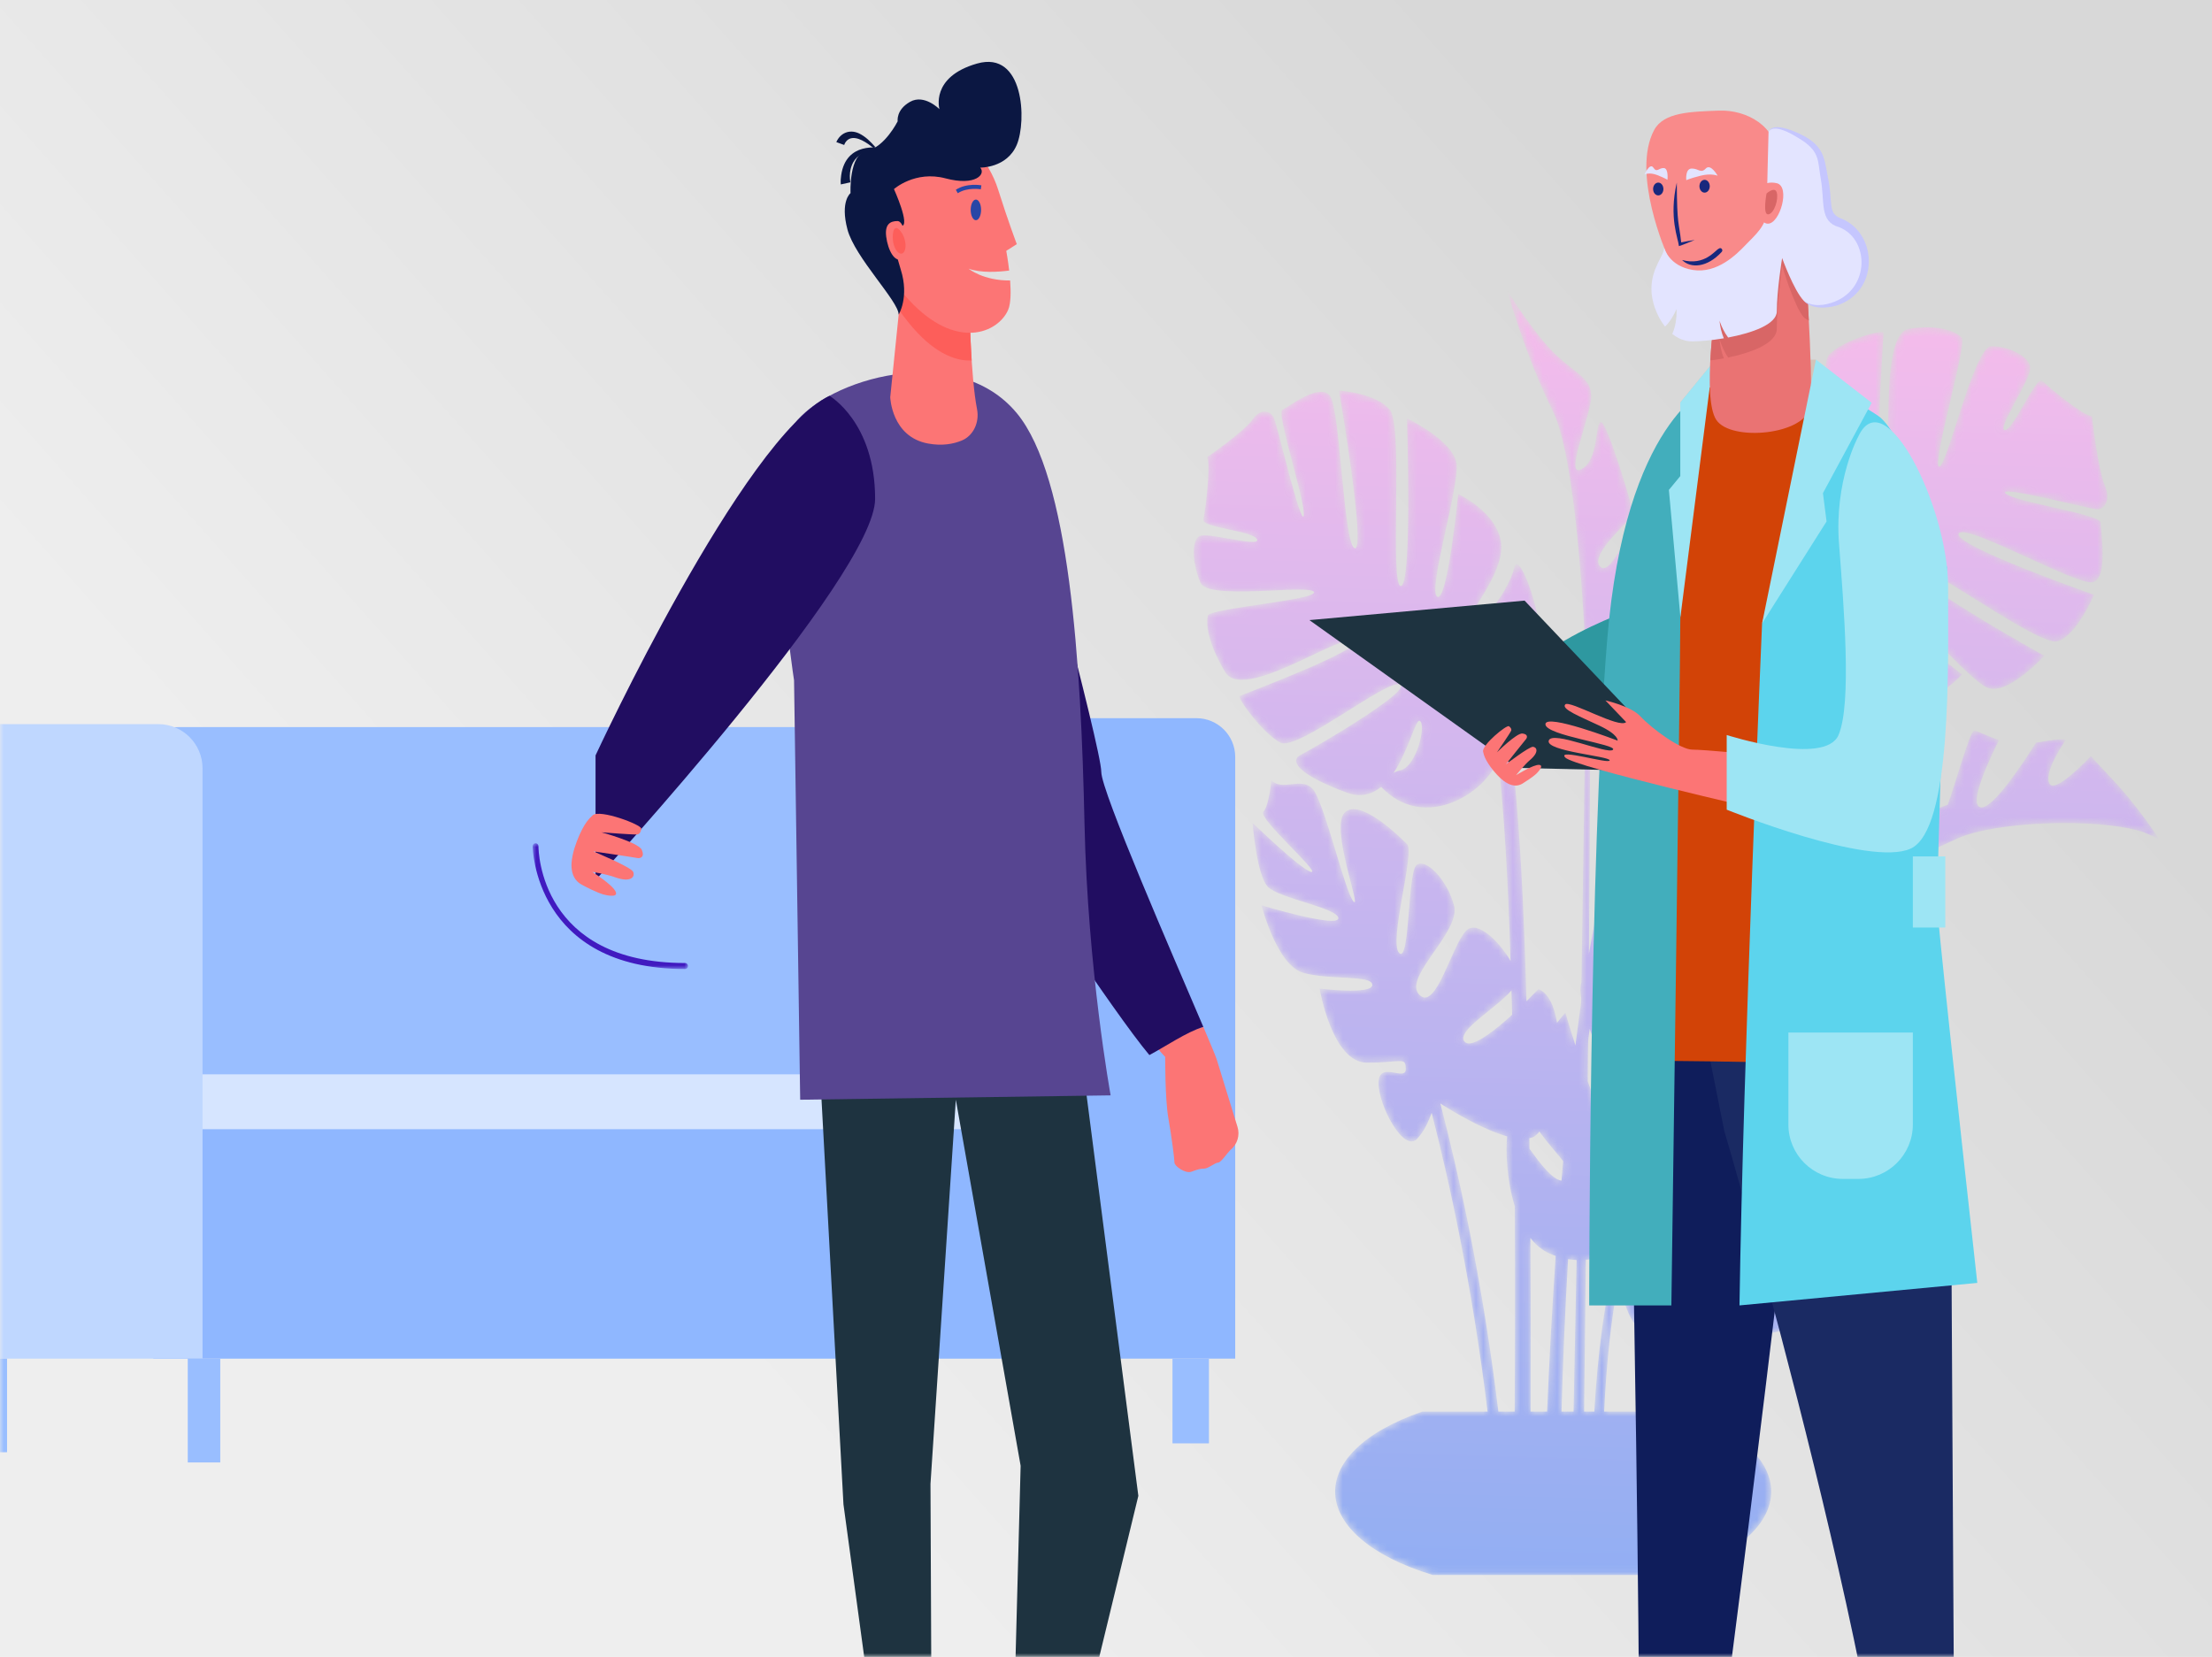 <?xml version="1.0" encoding="UTF-8"?>
<svg width="299px" height="224px" viewBox="0 0 299 224" version="1.1" xmlns="http://www.w3.org/2000/svg" xmlns:xlink="http://www.w3.org/1999/xlink">
    <!-- Generator: Sketch 61.1 (89650) - https://sketch.com -->
    <title>mi-huisbezoek</title>
    <desc>Created with Sketch.</desc>
    <defs>
        <linearGradient x1="23.917%" y1="68.65%" x2="84%" y2="28.94%" id="linearGradient-1">
            <stop stop-color="#EEEEEE" offset="0%"></stop>
            <stop stop-color="#D8D8D8" offset="100%"></stop>
        </linearGradient>
        <rect id="path-2" x="0" y="0" width="299" height="224"></rect>
        <path d="M48.891,16.556 C52.42,23.636 53.373,49.952 53.47,52.939 L53.47,52.939 C53.264,53.176 53.455,50.423 52.765,93.803 L52.765,93.803 C52.596,94.314 52.599,95.025 52.732,95.883 L52.732,95.883 C52.709,97.338 52.805,95.52 51.954,102.328 L51.954,102.328 C51.136,99.789 50.595,97.906 50.595,97.906 L50.595,97.906 C50.595,97.906 50.129,98.42 49.467,99.268 L49.467,99.268 C49.096,97.004 48.3,95.249 46.958,94.715 L46.958,94.715 C46.958,94.715 46.303,95.406 45.339,96.353 L45.339,96.353 C45.13,89.09 44.377,62.378 41.855,55.64 L41.855,55.64 C42.729,55.625 43.887,55.357 45.426,54.611 L45.426,54.611 C50.52,52.137 44.492,34.261 43.69,37.737 L43.69,37.737 C42.889,41.213 38.14,46.964 37.524,45.603 L37.524,45.603 C36.908,44.241 42.233,38.887 41.917,34.612 L41.917,34.612 C41.601,30.337 36.113,27.797 36.113,27.797 L36.113,27.797 C36.113,27.797 34.67,42.393 33.284,41.682 L33.284,41.682 C31.899,40.97 36.273,26.834 35.879,23.703 L35.879,23.703 C35.486,20.572 29.18,17.544 29.18,17.544 L29.18,17.544 C29.18,17.544 29.93,40.099 28.365,40.215 L28.365,40.215 C26.801,40.33 28.712,18.768 26.894,16.439 L26.894,16.439 C25.075,14.111 20.002,13.806 20.002,13.806 L20.002,13.806 C20.002,13.806 23.667,35.28 22.152,35.129 L22.152,35.129 C20.637,34.979 20.162,16.608 18.828,14.598 L18.828,14.598 C17.494,12.588 13.171,16.016 12.334,16.422 L12.334,16.422 C11.496,16.829 15.59,29.18 15.231,30.739 L15.231,30.739 C14.872,32.298 11.623,18.428 11.213,17.52 L11.213,17.52 C10.802,16.612 9.513,16.02 8.319,17.708 L8.319,17.708 C7.125,19.395 2.19,22.787 2.19,22.787 L2.19,22.787 C2.682,23.877 1.927,30.112 1.668,31.234 L1.668,31.234 C1.41,32.356 8.388,32.733 8.922,33.913 L8.922,33.913 C9.214,34.562 7.2,34.193 5.127,33.824 L5.127,33.824 C3.426,33.521 1.685,33.219 1.151,33.479 L1.151,33.479 C-0.036,34.054 0.232,37.468 1.298,39.829 L1.298,39.829 C1.916,41.198 6.804,41.016 10.896,40.834 L10.896,40.834 C13.861,40.702 16.409,40.57 16.616,41.028 L16.616,41.028 C17.11,42.117 2.496,43.233 2.267,44.23 L2.267,44.23 C2.038,45.228 2.143,47.723 4.602,51.844 L4.602,51.844 C5.995,54.178 10.787,52.197 15.025,50.216 L15.025,50.216 C18.268,48.7 21.186,47.184 22.003,47.603 L22.003,47.603 C23.887,48.57 6.999,54.888 6.581,55.091 L6.581,55.091 C6.162,55.294 9.741,60.199 12.069,61.395 L12.069,61.395 C13.251,62.002 16.978,59.745 20.579,57.489 L20.579,57.489 C24.069,55.301 27.441,53.114 28.259,53.534 L28.259,53.534 C29.921,54.388 16.317,62.322 14.852,63.033 L14.852,63.033 C13.386,63.745 14.026,65.538 20.988,68.137 L20.988,68.137 C22.908,68.854 24.45,68.398 25.698,67.377 L25.698,67.377 C31.556,73.563 39.89,68.16 41.503,63.652 L41.503,63.652 C42.309,70.516 42.847,80.137 43.196,90.938 L43.196,90.938 C41.702,88.29 38.65,85.304 37.177,86.829 L37.177,86.829 C35.184,88.895 33.101,97.812 30.837,95.466 L30.837,95.466 C28.573,93.119 36.452,87.018 35.547,83.451 L35.547,83.451 C34.641,79.884 31.579,76.811 30.427,78.007 L30.427,78.007 C29.273,79.202 29.569,91.335 28.12,89.834 L28.12,89.834 C26.67,88.331 30.271,76.245 29.206,75.143 L29.206,75.143 C28.143,74.04 22.746,68.808 20.754,70.873 L20.754,70.873 C18.761,72.938 23.108,84.076 21.961,82.887 L21.961,82.887 C20.814,81.699 17.976,69.246 16.405,67.619 L16.405,67.619 C15.613,66.798 14.588,66.911 13.574,67.025 L13.574,67.025 C12.579,67.136 11.594,67.248 10.851,66.476 L10.851,66.476 C10.851,66.476 10.549,69.934 9.764,70.748 L9.764,70.748 C8.979,71.561 17.372,78.883 16.285,78.883 L16.285,78.883 C15.198,78.883 8.315,72.25 8.315,72.25 L8.315,72.25 C8.315,72.25 8.859,79.32 10.368,80.885 L10.368,80.885 C11.878,82.45 19.908,83.764 19.908,85.14 L19.908,85.14 C19.908,86.517 9.523,83.388 9.523,83.388 L9.523,83.388 C9.523,83.388 11.575,91.524 15.198,92.524 L15.198,92.524 C18.821,93.526 24.497,92.775 24.497,94.151 L24.497,94.151 C24.497,95.528 17.372,94.652 17.372,94.652 L17.372,94.652 C17.372,94.652 19.063,104.664 23.773,104.664 L23.773,104.664 C28.482,104.664 29.019,103.789 29.019,105.54 L29.019,105.54 C29.019,106.306 28.317,106.164 27.527,106.022 L27.527,106.022 C26.508,105.839 25.342,105.656 25.342,107.418 L25.342,107.418 C25.342,110.546 28.758,116.822 30.535,114.98 L30.535,114.98 C31.488,113.993 32.129,112.557 32.52,111.435 L32.52,111.435 C34.995,121.044 38.03,135.02 40.079,151.836 L40.079,151.836 L31.259,151.836 C14.992,157.441 15.662,168.74 32.654,173.92 L32.654,173.92 L65.235,173.92 C82.223,168.741 82.902,157.443 66.63,151.836 L66.63,151.836 L55.833,151.836 C56.139,145.499 56.754,139.18 57.837,133.94 L57.837,133.94 C57.993,135.188 58.374,136.716 59.155,138.581 L59.155,138.581 C61.933,145.214 73.767,142.336 73.767,142.336 L73.767,142.336 C66.521,142.336 64.469,129.695 66.643,128.694 L66.643,128.694 C68.816,127.692 67.609,139.207 74.733,140.959 L74.733,140.959 C81.858,142.711 84.032,136.829 84.032,136.829 L84.032,136.829 C78.477,135.703 68.516,126.255 70.389,124.313 L70.389,124.313 C72.262,122.372 81.496,135.578 85.239,135.578 L85.239,135.578 C88.983,135.578 93.089,125.314 93.089,125.314 L93.089,125.314 C88.5,128.068 73.526,120.809 72.131,118.306 L72.131,118.306 C71.389,116.976 75.616,118.933 80.627,120.89 L80.627,120.89 C85.046,122.615 90.075,124.34 92.848,123.813 L92.848,123.813 C98.765,122.686 98.403,111.923 98.403,111.923 L98.403,111.923 C96.531,113.863 80.288,112.048 78.598,110.296 L78.598,110.296 C77.752,109.421 81.768,109.639 86.416,109.858 L86.416,109.858 C91.066,110.078 96.349,110.296 98.04,109.42 L98.04,109.42 C101.422,107.668 100.335,98.707 100.335,98.707 L100.335,98.707 C100.335,98.707 88.017,101.41 84.877,100.534 L84.877,100.534 C81.737,99.658 97.799,98.032 99.247,94.277 L99.247,94.277 C100.696,90.522 97.118,81.812 97.118,81.812 L97.118,81.812 C95.459,83.532 90.236,82.107 88.063,81.853 L88.063,81.853 C93.977,78.917 100.884,75.533 103.849,74.252 L103.849,74.252 C108.818,72.105 122.262,71.486 128.613,73.455 L128.613,73.455 C129.999,74.009 130.826,74.44 130.826,74.44 L130.826,74.44 C130.826,74.44 128.147,70.073 123.847,65.617 L123.847,65.617 C122.921,64.656 122.221,63.864 121.641,63.225 L121.641,63.225 C119.46,65.471 116.633,68.037 116.026,66.94 L116.026,66.94 C115.347,65.711 117.058,62.78 118.268,60.97 L118.268,60.97 C117.463,60.898 116.426,61.024 114.886,61.299 L114.886,61.299 C114.657,61.34 114.433,61.375 114.213,61.402 L114.213,61.402 C112.187,64.608 108.17,70.591 106.678,70.14 L106.678,70.14 C105.074,69.657 107.94,63.579 109.222,61.034 L109.222,61.034 C107.505,60.527 106.423,59.797 105.829,59.797 L105.829,59.797 C105.281,59.797 103.15,67.507 102.274,69.8 L102.274,69.8 C100.462,70.484 96.515,72.32 100.106,62.854 L100.106,62.854 C98.885,61.548 96.241,63.394 94.417,64.115 L94.417,64.115 C92.664,64.807 92.176,70.876 91.114,73.954 L91.114,73.954 C89.888,74.639 88.456,75.09 87.118,76.061 L87.118,76.061 C87.1,73.257 90.252,63.927 90.252,63.927 L90.252,63.927 C90.252,63.927 79.02,67.681 79.02,69.746 L79.02,69.746 C79.02,71.812 86.447,75.378 83.186,75.378 L83.186,75.378 C79.926,75.378 76.303,69.934 76.303,69.934 L76.303,69.934 C76.303,69.934 70.46,73.126 71.57,76.692 L71.57,76.692 C72.681,80.26 69.071,81.545 67.884,82.776 L67.884,82.776 C67.881,82.778 67.881,82.782 67.879,82.784 L67.879,82.784 C65.127,83.796 61.627,85.833 60.122,87.393 L60.122,87.393 C57.585,90.021 64.77,105.477 62.899,107.418 L62.899,107.418 C61.027,109.358 57.223,92.399 57.223,90.773 L57.223,90.773 C57.223,89.835 56.412,89.757 55.363,90.506 L55.363,90.506 C58.405,73.066 63.12,57.995 70.465,50.355 L70.465,50.355 C73.3,47.298 76.564,45.551 79.581,43.677 L79.581,43.677 C79.039,44.584 78.567,46.197 78.567,49.097 L78.567,49.097 C78.567,55.949 95.584,58.212 93.059,55.595 L93.059,55.595 C90.534,52.978 87.715,44.873 89.073,44.873 L89.073,44.873 C90.432,44.873 92.697,53.414 96.319,55.198 L96.319,55.198 C99.942,56.981 104.198,52.194 104.198,52.194 L104.198,52.194 C104.198,52.194 92.832,43.324 93.965,42.15 L93.965,42.15 C95.097,40.977 104.924,52.851 107.64,53.978 L107.64,53.978 C110.358,55.103 115.339,49.66 115.339,49.66 L115.339,49.66 C115.339,49.66 96.591,39.24 97.118,37.457 L97.118,37.457 C97.391,36.536 102.026,39.522 106.806,42.508 L106.806,42.508 C111.28,45.303 115.88,48.097 117.15,47.688 L117.15,47.688 C119.778,46.844 122.041,41.399 122.041,41.399 L122.041,41.399 C122.041,41.399 103.022,34.735 103.746,33.139 L103.746,33.139 C104.13,32.295 108.57,34.315 112.989,36.335 L112.989,36.335 C116.921,38.133 120.837,39.931 121.86,39.71 L121.86,39.71 C124.035,39.24 122.947,32.763 122.947,31.638 L122.947,31.638 C122.947,30.511 111.218,28.868 110.086,27.695 L110.086,27.695 C108.954,26.522 121.588,29.854 122.494,29.854 L122.494,29.854 C123.4,29.854 124.396,28.727 123.49,26.569 L123.49,26.569 C122.585,24.41 121.77,17.276 121.77,17.276 L121.77,17.276 C120.683,17.276 115.883,13.334 115.068,12.489 L115.068,12.489 C114.253,11.644 111.173,19.153 109.996,19.153 L109.996,19.153 C108.818,19.153 113.438,12.395 113.438,10.799 L113.438,10.799 C113.438,9.204 110.539,7.796 108.184,7.796 L108.184,7.796 C105.829,7.796 102.207,24.094 101.12,24.094 L101.12,24.094 C100.033,24.094 104.924,7.42 104.198,6.669 L104.198,6.669 C103.475,5.918 101.392,4.792 97.044,5.449 L97.044,5.449 C92.697,6.106 95.142,25.161 93.602,26.756 L93.602,26.756 C92.063,28.352 93.602,6.575 93.602,6.012 L93.602,6.012 C93.602,5.449 88.168,6.951 86.266,8.922 L86.266,8.922 C84.364,10.893 87.624,29.291 86.266,30.699 L86.266,30.699 C84.908,32.107 83.82,13.146 83.82,11.175 L83.82,11.175 C83.82,9.204 82.1,9.016 77.209,15.399 L77.209,15.399 C75.859,17.16 75.62,19.089 75.96,20.977 L75.96,20.977 C68.258,24.5 69.794,37.281 73.133,40.742 L73.133,40.742 C74.829,42.5 76.87,42.934 78.476,42.935 L78.476,42.935 C71.102,47.441 66.591,50.507 61.57,62.422 L61.57,62.422 C61.566,58.389 61.137,49.648 59.034,47.469 L59.034,47.469 C56.921,45.28 61.57,46.468 61.57,44.215 L61.57,44.215 C61.57,41.963 61.329,33.327 60.363,32.326 L60.363,32.326 C59.896,31.842 59.063,33.432 58.15,35.021 L58.15,35.021 C57.173,36.722 56.102,38.423 55.29,37.582 L55.29,37.582 C53.721,35.955 59.759,31.074 59.759,30.448 L59.759,30.448 C59.759,29.822 56.257,18.058 55.412,18.058 L55.412,18.058 C54.566,18.058 55.17,23.189 52.755,24.441 L52.755,24.441 C50.34,25.692 54.083,17.182 54.083,14.554 L54.083,14.554 C54.083,11.926 51.608,11.363 48.77,8.421 L48.77,8.421 C45.932,5.48 42.732,0.286 42.732,0.286 L42.732,0.286 C42.732,0.286 45.147,9.047 48.891,16.556 M76.757,24.973 C76.832,24.531 76.85,24.137 76.848,23.765 L76.848,23.765 C78.53,27.565 81.645,30.701 81.194,31.168 L81.194,31.168 C81.131,31.233 81.046,31.264 80.943,31.264 L80.943,31.264 C79.782,31.265 76.34,27.387 76.757,24.973 M53.855,53.485 C55.248,55.052 54.373,63.038 56.499,65.241 L56.499,65.241 C57.728,66.516 59.094,66.774 60.1,66.131 L60.1,66.131 C56.938,74.551 55.144,82.041 53.771,89.967 L53.771,89.967 C53.924,71.727 53.994,56.79 53.855,53.485 M30.907,58.449 C31.849,58.933 30.471,64.64 28.312,65.134 L28.312,65.134 C27.949,65.218 27.648,65.342 27.372,65.479 L27.372,65.479 C29.434,62.42 30.355,58.166 30.907,58.449 M84.273,83.741 C85.069,83.343 85.909,82.924 86.786,82.488 L86.786,82.488 C85.534,84.68 84.597,91.622 82.462,92.149 L82.462,92.149 C82.39,92.167 82.323,92.176 82.262,92.176 L82.262,92.176 C80.727,92.176 83.022,86.565 84.273,83.741 M71.643,84.967 C72.348,85.204 73.085,85.434 73.803,85.648 L73.803,85.648 C73.786,90.959 75.643,100.409 72.801,100.409 L72.801,100.409 C69.66,100.409 71.307,89.905 71.643,84.967 M36.996,101.848 C35.66,100.464 41.249,97.317 43.314,94.883 L43.314,94.883 C43.345,95.976 43.372,97.081 43.399,98.192 L43.399,98.192 C41.309,100.092 38.836,102.063 37.567,102.063 L37.567,102.063 C37.332,102.063 37.139,101.996 36.996,101.848 M53.613,107.19 C53.675,100.893 53.609,102.103 53.883,100.093 L53.883,100.093 C56.091,106.472 60.285,114.907 58.551,115.678 L58.551,115.678 C58.478,115.71 58.402,115.726 58.324,115.726 L58.324,115.726 C57.052,115.727 55.191,111.517 53.613,107.19 M33.692,110.178 C35.278,111.194 39.394,113.7 42.725,114.624 L42.725,114.624 C42.514,116.594 42.667,120.552 43.759,124.09 L43.759,124.09 C43.814,133.963 43.791,143.543 43.74,151.836 L43.74,151.836 L41.54,151.836 C39.418,134.344 36.229,119.898 33.692,110.178 M45.744,116.305 C45.737,115.828 45.731,115.35 45.724,114.872 L45.724,114.872 C46.068,114.793 46.445,114.777 47.086,113.963 L47.086,113.963 C48.221,115.574 49.463,116.908 50.298,117.964 L50.298,117.964 C50.219,118.846 50.144,119.729 50.069,120.615 L50.069,120.615 C48.786,120.444 47.144,118.231 45.744,116.305 M45.858,128.348 C46.901,129.685 47.878,130.291 49.287,130.792 L49.287,130.792 C48.787,138.032 48.407,145.173 48.125,151.836 L48.125,151.836 L45.885,151.836 C45.911,144.746 45.912,136.712 45.858,128.348 M53.361,131.306 C55.26,131.138 56.806,130.465 57.7,129.974 L57.7,129.974 C55.903,136.246 54.949,144.098 54.509,151.836 L54.509,151.836 L53.126,151.836 C53.198,145.775 53.279,138.762 53.361,131.306 M50.963,131.22 C51.354,131.283 51.739,131.329 52.113,131.344 L52.113,131.344 C51.952,139.754 51.813,146.46 51.701,151.836 L51.701,151.836 L50.073,151.836 C50.259,145.387 50.534,138.423 50.963,131.22" id="path-4"></path>
        <linearGradient x1="48.13%" y1="116.576%" x2="50.704%" y2="-0.495%" id="linearGradient-6">
            <stop stop-color="#82ACF4" offset="0%"></stop>
            <stop stop-color="#F7BCEB" offset="100%"></stop>
        </linearGradient>
        <polygon id="path-7" points="0 0 21 0 21 17 0 17"></polygon>
    </defs>
    <g id="Symbols" stroke="none" stroke-width="1" fill="none" fill-rule="evenodd">
        <g id="Huisbezoek">
            <g id="mi-huisbezoek">
                <mask id="mask-3" fill="white">
                    <use xlink:href="#path-2"></use>
                </mask>
                <use id="Mask" fill="url(#linearGradient-1)" xlink:href="#path-2"></use>
                <g id="Group-64" mask="url(#mask-3)">
                    <g transform="translate(-6, 8)">
                        <g id="Group-3" transform="translate(167, 31)">
                            <mask id="mask-5" fill="white">
                                <use xlink:href="#path-4"></use>
                            </mask>
                            <g id="Clip-2"></g>
                            <path d="M48.891,16.556 C52.42,23.636 53.373,49.952 53.47,52.939 L53.47,52.939 C53.264,53.176 53.455,50.423 52.765,93.803 L52.765,93.803 C52.596,94.314 52.599,95.025 52.732,95.883 L52.732,95.883 C52.709,97.338 52.805,95.52 51.954,102.328 L51.954,102.328 C51.136,99.789 50.595,97.906 50.595,97.906 L50.595,97.906 C50.595,97.906 50.129,98.42 49.467,99.268 L49.467,99.268 C49.096,97.004 48.3,95.249 46.958,94.715 L46.958,94.715 C46.958,94.715 46.303,95.406 45.339,96.353 L45.339,96.353 C45.13,89.09 44.377,62.378 41.855,55.64 L41.855,55.64 C42.729,55.625 43.887,55.357 45.426,54.611 L45.426,54.611 C50.52,52.137 44.492,34.261 43.69,37.737 L43.69,37.737 C42.889,41.213 38.14,46.964 37.524,45.603 L37.524,45.603 C36.908,44.241 42.233,38.887 41.917,34.612 L41.917,34.612 C41.601,30.337 36.113,27.797 36.113,27.797 L36.113,27.797 C36.113,27.797 34.67,42.393 33.284,41.682 L33.284,41.682 C31.899,40.97 36.273,26.834 35.879,23.703 L35.879,23.703 C35.486,20.572 29.18,17.544 29.18,17.544 L29.18,17.544 C29.18,17.544 29.93,40.099 28.365,40.215 L28.365,40.215 C26.801,40.33 28.712,18.768 26.894,16.439 L26.894,16.439 C25.075,14.111 20.002,13.806 20.002,13.806 L20.002,13.806 C20.002,13.806 23.667,35.28 22.152,35.129 L22.152,35.129 C20.637,34.979 20.162,16.608 18.828,14.598 L18.828,14.598 C17.494,12.588 13.171,16.016 12.334,16.422 L12.334,16.422 C11.496,16.829 15.59,29.18 15.231,30.739 L15.231,30.739 C14.872,32.298 11.623,18.428 11.213,17.52 L11.213,17.52 C10.802,16.612 9.513,16.02 8.319,17.708 L8.319,17.708 C7.125,19.395 2.19,22.787 2.19,22.787 L2.19,22.787 C2.682,23.877 1.927,30.112 1.668,31.234 L1.668,31.234 C1.41,32.356 8.388,32.733 8.922,33.913 L8.922,33.913 C9.214,34.562 7.2,34.193 5.127,33.824 L5.127,33.824 C3.426,33.521 1.685,33.219 1.151,33.479 L1.151,33.479 C-0.036,34.054 0.232,37.468 1.298,39.829 L1.298,39.829 C1.916,41.198 6.804,41.016 10.896,40.834 L10.896,40.834 C13.861,40.702 16.409,40.57 16.616,41.028 L16.616,41.028 C17.11,42.117 2.496,43.233 2.267,44.23 L2.267,44.23 C2.038,45.228 2.143,47.723 4.602,51.844 L4.602,51.844 C5.995,54.178 10.787,52.197 15.025,50.216 L15.025,50.216 C18.268,48.7 21.186,47.184 22.003,47.603 L22.003,47.603 C23.887,48.57 6.999,54.888 6.581,55.091 L6.581,55.091 C6.162,55.294 9.741,60.199 12.069,61.395 L12.069,61.395 C13.251,62.002 16.978,59.745 20.579,57.489 L20.579,57.489 C24.069,55.301 27.441,53.114 28.259,53.534 L28.259,53.534 C29.921,54.388 16.317,62.322 14.852,63.033 L14.852,63.033 C13.386,63.745 14.026,65.538 20.988,68.137 L20.988,68.137 C22.908,68.854 24.45,68.398 25.698,67.377 L25.698,67.377 C31.556,73.563 39.89,68.16 41.503,63.652 L41.503,63.652 C42.309,70.516 42.847,80.137 43.196,90.938 L43.196,90.938 C41.702,88.29 38.65,85.304 37.177,86.829 L37.177,86.829 C35.184,88.895 33.101,97.812 30.837,95.466 L30.837,95.466 C28.573,93.119 36.452,87.018 35.547,83.451 L35.547,83.451 C34.641,79.884 31.579,76.811 30.427,78.007 L30.427,78.007 C29.273,79.202 29.569,91.335 28.12,89.834 L28.12,89.834 C26.67,88.331 30.271,76.245 29.206,75.143 L29.206,75.143 C28.143,74.04 22.746,68.808 20.754,70.873 L20.754,70.873 C18.761,72.938 23.108,84.076 21.961,82.887 L21.961,82.887 C20.814,81.699 17.976,69.246 16.405,67.619 L16.405,67.619 C15.613,66.798 14.588,66.911 13.574,67.025 L13.574,67.025 C12.579,67.136 11.594,67.248 10.851,66.476 L10.851,66.476 C10.851,66.476 10.549,69.934 9.764,70.748 L9.764,70.748 C8.979,71.561 17.372,78.883 16.285,78.883 L16.285,78.883 C15.198,78.883 8.315,72.25 8.315,72.25 L8.315,72.25 C8.315,72.25 8.859,79.32 10.368,80.885 L10.368,80.885 C11.878,82.45 19.908,83.764 19.908,85.14 L19.908,85.14 C19.908,86.517 9.523,83.388 9.523,83.388 L9.523,83.388 C9.523,83.388 11.575,91.524 15.198,92.524 L15.198,92.524 C18.821,93.526 24.497,92.775 24.497,94.151 L24.497,94.151 C24.497,95.528 17.372,94.652 17.372,94.652 L17.372,94.652 C17.372,94.652 19.063,104.664 23.773,104.664 L23.773,104.664 C28.482,104.664 29.019,103.789 29.019,105.54 L29.019,105.54 C29.019,106.306 28.317,106.164 27.527,106.022 L27.527,106.022 C26.508,105.839 25.342,105.656 25.342,107.418 L25.342,107.418 C25.342,110.546 28.758,116.822 30.535,114.98 L30.535,114.98 C31.488,113.993 32.129,112.557 32.52,111.435 L32.52,111.435 C34.995,121.044 38.03,135.02 40.079,151.836 L40.079,151.836 L31.259,151.836 C14.992,157.441 15.662,168.74 32.654,173.92 L32.654,173.92 L65.235,173.92 C82.223,168.741 82.902,157.443 66.63,151.836 L66.63,151.836 L55.833,151.836 C56.139,145.499 56.754,139.18 57.837,133.94 L57.837,133.94 C57.993,135.188 58.374,136.716 59.155,138.581 L59.155,138.581 C61.933,145.214 73.767,142.336 73.767,142.336 L73.767,142.336 C66.521,142.336 64.469,129.695 66.643,128.694 L66.643,128.694 C68.816,127.692 67.609,139.207 74.733,140.959 L74.733,140.959 C81.858,142.711 84.032,136.829 84.032,136.829 L84.032,136.829 C78.477,135.703 68.516,126.255 70.389,124.313 L70.389,124.313 C72.262,122.372 81.496,135.578 85.239,135.578 L85.239,135.578 C88.983,135.578 93.089,125.314 93.089,125.314 L93.089,125.314 C88.5,128.068 73.526,120.809 72.131,118.306 L72.131,118.306 C71.389,116.976 75.616,118.933 80.627,120.89 L80.627,120.89 C85.046,122.615 90.075,124.34 92.848,123.813 L92.848,123.813 C98.765,122.686 98.403,111.923 98.403,111.923 L98.403,111.923 C96.531,113.863 80.288,112.048 78.598,110.296 L78.598,110.296 C77.752,109.421 81.768,109.639 86.416,109.858 L86.416,109.858 C91.066,110.078 96.349,110.296 98.04,109.42 L98.04,109.42 C101.422,107.668 100.335,98.707 100.335,98.707 L100.335,98.707 C100.335,98.707 88.017,101.41 84.877,100.534 L84.877,100.534 C81.737,99.658 97.799,98.032 99.247,94.277 L99.247,94.277 C100.696,90.522 97.118,81.812 97.118,81.812 L97.118,81.812 C95.459,83.532 90.236,82.107 88.063,81.853 L88.063,81.853 C93.977,78.917 100.884,75.533 103.849,74.252 L103.849,74.252 C108.818,72.105 122.262,71.486 128.613,73.455 L128.613,73.455 C129.999,74.009 130.826,74.44 130.826,74.44 L130.826,74.44 C130.826,74.44 128.147,70.073 123.847,65.617 L123.847,65.617 C122.921,64.656 122.221,63.864 121.641,63.225 L121.641,63.225 C119.46,65.471 116.633,68.037 116.026,66.94 L116.026,66.94 C115.347,65.711 117.058,62.78 118.268,60.97 L118.268,60.97 C117.463,60.898 116.426,61.024 114.886,61.299 L114.886,61.299 C114.657,61.34 114.433,61.375 114.213,61.402 L114.213,61.402 C112.187,64.608 108.17,70.591 106.678,70.14 L106.678,70.14 C105.074,69.657 107.94,63.579 109.222,61.034 L109.222,61.034 C107.505,60.527 106.423,59.797 105.829,59.797 L105.829,59.797 C105.281,59.797 103.15,67.507 102.274,69.8 L102.274,69.8 C100.462,70.484 96.515,72.32 100.106,62.854 L100.106,62.854 C98.885,61.548 96.241,63.394 94.417,64.115 L94.417,64.115 C92.664,64.807 92.176,70.876 91.114,73.954 L91.114,73.954 C89.888,74.639 88.456,75.09 87.118,76.061 L87.118,76.061 C87.1,73.257 90.252,63.927 90.252,63.927 L90.252,63.927 C90.252,63.927 79.02,67.681 79.02,69.746 L79.02,69.746 C79.02,71.812 86.447,75.378 83.186,75.378 L83.186,75.378 C79.926,75.378 76.303,69.934 76.303,69.934 L76.303,69.934 C76.303,69.934 70.46,73.126 71.57,76.692 L71.57,76.692 C72.681,80.26 69.071,81.545 67.884,82.776 L67.884,82.776 C67.881,82.778 67.881,82.782 67.879,82.784 L67.879,82.784 C65.127,83.796 61.627,85.833 60.122,87.393 L60.122,87.393 C57.585,90.021 64.77,105.477 62.899,107.418 L62.899,107.418 C61.027,109.358 57.223,92.399 57.223,90.773 L57.223,90.773 C57.223,89.835 56.412,89.757 55.363,90.506 L55.363,90.506 C58.405,73.066 63.12,57.995 70.465,50.355 L70.465,50.355 C73.3,47.298 76.564,45.551 79.581,43.677 L79.581,43.677 C79.039,44.584 78.567,46.197 78.567,49.097 L78.567,49.097 C78.567,55.949 95.584,58.212 93.059,55.595 L93.059,55.595 C90.534,52.978 87.715,44.873 89.073,44.873 L89.073,44.873 C90.432,44.873 92.697,53.414 96.319,55.198 L96.319,55.198 C99.942,56.981 104.198,52.194 104.198,52.194 L104.198,52.194 C104.198,52.194 92.832,43.324 93.965,42.15 L93.965,42.15 C95.097,40.977 104.924,52.851 107.64,53.978 L107.64,53.978 C110.358,55.103 115.339,49.66 115.339,49.66 L115.339,49.66 C115.339,49.66 96.591,39.24 97.118,37.457 L97.118,37.457 C97.391,36.536 102.026,39.522 106.806,42.508 L106.806,42.508 C111.28,45.303 115.88,48.097 117.15,47.688 L117.15,47.688 C119.778,46.844 122.041,41.399 122.041,41.399 L122.041,41.399 C122.041,41.399 103.022,34.735 103.746,33.139 L103.746,33.139 C104.13,32.295 108.57,34.315 112.989,36.335 L112.989,36.335 C116.921,38.133 120.837,39.931 121.86,39.71 L121.86,39.71 C124.035,39.24 122.947,32.763 122.947,31.638 L122.947,31.638 C122.947,30.511 111.218,28.868 110.086,27.695 L110.086,27.695 C108.954,26.522 121.588,29.854 122.494,29.854 L122.494,29.854 C123.4,29.854 124.396,28.727 123.49,26.569 L123.49,26.569 C122.585,24.41 121.77,17.276 121.77,17.276 L121.77,17.276 C120.683,17.276 115.883,13.334 115.068,12.489 L115.068,12.489 C114.253,11.644 111.173,19.153 109.996,19.153 L109.996,19.153 C108.818,19.153 113.438,12.395 113.438,10.799 L113.438,10.799 C113.438,9.204 110.539,7.796 108.184,7.796 L108.184,7.796 C105.829,7.796 102.207,24.094 101.12,24.094 L101.12,24.094 C100.033,24.094 104.924,7.42 104.198,6.669 L104.198,6.669 C103.475,5.918 101.392,4.792 97.044,5.449 L97.044,5.449 C92.697,6.106 95.142,25.161 93.602,26.756 L93.602,26.756 C92.063,28.352 93.602,6.575 93.602,6.012 L93.602,6.012 C93.602,5.449 88.168,6.951 86.266,8.922 L86.266,8.922 C84.364,10.893 87.624,29.291 86.266,30.699 L86.266,30.699 C84.908,32.107 83.82,13.146 83.82,11.175 L83.82,11.175 C83.82,9.204 82.1,9.016 77.209,15.399 L77.209,15.399 C75.859,17.16 75.62,19.089 75.96,20.977 L75.96,20.977 C68.258,24.5 69.794,37.281 73.133,40.742 L73.133,40.742 C74.829,42.5 76.87,42.934 78.476,42.935 L78.476,42.935 C71.102,47.441 66.591,50.507 61.57,62.422 L61.57,62.422 C61.566,58.389 61.137,49.648 59.034,47.469 L59.034,47.469 C56.921,45.28 61.57,46.468 61.57,44.215 L61.57,44.215 C61.57,41.963 61.329,33.327 60.363,32.326 L60.363,32.326 C59.896,31.842 59.063,33.432 58.15,35.021 L58.15,35.021 C57.173,36.722 56.102,38.423 55.29,37.582 L55.29,37.582 C53.721,35.955 59.759,31.074 59.759,30.448 L59.759,30.448 C59.759,29.822 56.257,18.058 55.412,18.058 L55.412,18.058 C54.566,18.058 55.17,23.189 52.755,24.441 L52.755,24.441 C50.34,25.692 54.083,17.182 54.083,14.554 L54.083,14.554 C54.083,11.926 51.608,11.363 48.77,8.421 L48.77,8.421 C45.932,5.48 42.732,0.286 42.732,0.286 L42.732,0.286 C42.732,0.286 45.147,9.047 48.891,16.556 M76.757,24.973 C76.832,24.531 76.85,24.137 76.848,23.765 L76.848,23.765 C78.53,27.565 81.645,30.701 81.194,31.168 L81.194,31.168 C81.131,31.233 81.046,31.264 80.943,31.264 L80.943,31.264 C79.782,31.265 76.34,27.387 76.757,24.973 M53.855,53.485 C55.248,55.052 54.373,63.038 56.499,65.241 L56.499,65.241 C57.728,66.516 59.094,66.774 60.1,66.131 L60.1,66.131 C56.938,74.551 55.144,82.041 53.771,89.967 L53.771,89.967 C53.924,71.727 53.994,56.79 53.855,53.485 M30.907,58.449 C31.849,58.933 30.471,64.64 28.312,65.134 L28.312,65.134 C27.949,65.218 27.648,65.342 27.372,65.479 L27.372,65.479 C29.434,62.42 30.355,58.166 30.907,58.449 M84.273,83.741 C85.069,83.343 85.909,82.924 86.786,82.488 L86.786,82.488 C85.534,84.68 84.597,91.622 82.462,92.149 L82.462,92.149 C82.39,92.167 82.323,92.176 82.262,92.176 L82.262,92.176 C80.727,92.176 83.022,86.565 84.273,83.741 M71.643,84.967 C72.348,85.204 73.085,85.434 73.803,85.648 L73.803,85.648 C73.786,90.959 75.643,100.409 72.801,100.409 L72.801,100.409 C69.66,100.409 71.307,89.905 71.643,84.967 M36.996,101.848 C35.66,100.464 41.249,97.317 43.314,94.883 L43.314,94.883 C43.345,95.976 43.372,97.081 43.399,98.192 L43.399,98.192 C41.309,100.092 38.836,102.063 37.567,102.063 L37.567,102.063 C37.332,102.063 37.139,101.996 36.996,101.848 M53.613,107.19 C53.675,100.893 53.609,102.103 53.883,100.093 L53.883,100.093 C56.091,106.472 60.285,114.907 58.551,115.678 L58.551,115.678 C58.478,115.71 58.402,115.726 58.324,115.726 L58.324,115.726 C57.052,115.727 55.191,111.517 53.613,107.19 M33.692,110.178 C35.278,111.194 39.394,113.7 42.725,114.624 L42.725,114.624 C42.514,116.594 42.667,120.552 43.759,124.09 L43.759,124.09 C43.814,133.963 43.791,143.543 43.74,151.836 L43.74,151.836 L41.54,151.836 C39.418,134.344 36.229,119.898 33.692,110.178 M45.744,116.305 C45.737,115.828 45.731,115.35 45.724,114.872 L45.724,114.872 C46.068,114.793 46.445,114.777 47.086,113.963 L47.086,113.963 C48.221,115.574 49.463,116.908 50.298,117.964 L50.298,117.964 C50.219,118.846 50.144,119.729 50.069,120.615 L50.069,120.615 C48.786,120.444 47.144,118.231 45.744,116.305 M45.858,128.348 C46.901,129.685 47.878,130.291 49.287,130.792 L49.287,130.792 C48.787,138.032 48.407,145.173 48.125,151.836 L48.125,151.836 L45.885,151.836 C45.911,144.746 45.912,136.712 45.858,128.348 M53.361,131.306 C55.26,131.138 56.806,130.465 57.7,129.974 L57.7,129.974 C55.903,136.246 54.949,144.098 54.509,151.836 L54.509,151.836 L53.126,151.836 C53.198,145.775 53.279,138.762 53.361,131.306 M50.963,131.22 C51.354,131.283 51.739,131.329 52.113,131.344 L52.113,131.344 C51.952,139.754 51.813,146.46 51.701,151.836 L51.701,151.836 L50.073,151.836 C50.259,145.387 50.534,138.423 50.963,131.22" id="Fill-1" fill="url(#linearGradient-6)" mask="url(#mask-5)"></path>
                        </g>
                        <g id="Group-63">
                            <g id="Group" transform="translate(0, 89.091)">
                                <path d="M167.605,1.207 L128.497,1.207 C122.436,1.207 106.228,43.777 96.438,71.134 L167.605,71.134 L167.605,1.207 Z" id="Fill-4" fill="#70A3FF"></path>
                                <path d="M130.369,78.497 L30.012,78.497 C24.229,78.497 19.542,73.817 19.542,68.045 L19.542,11.66 C19.542,5.887 24.229,1.207 30.012,1.207 L130.369,1.207 C136.151,1.207 140.839,5.887 140.839,11.66 L140.839,68.045 C140.839,73.817 136.151,78.497 130.369,78.497" id="Fill-6" fill="#99BEFF"></path>
                                <polygon id="Fill-8" fill="#D6E5FF" points="26.721 82.639 147.573 82.639 147.573 48.146 26.721 48.146"></polygon>
                                <polygon id="Fill-10" fill="#8FB7FF" points="26.721 86.586 147.573 86.586 147.573 55.566 26.721 55.566"></polygon>
                                <path d="M172.966,86.586 L147.573,86.586 L147.573,5.236 C147.573,2.344 149.922,1.84741111e-13 152.819,1.84741111e-13 L167.722,1.84741111e-13 C170.618,1.84741111e-13 172.966,2.344 172.966,5.236 L172.966,86.586 Z" id="Fill-11" fill="#8FB7FF"></path>
                                <path d="M33.378,86.586 L1.31450406e-13,86.586 L1.31450406e-13,6.779 C1.31450406e-13,3.479 2.68,0.804 5.985,0.804 L27.392,0.804 C30.698,0.804 33.378,3.479 33.378,6.779 L33.378,86.586 Z" id="Fill-12" fill="#BFD7FF"></path>
                                <polygon id="Fill-13" fill="#99BEFF" points="3.143 99.236 6.955 99.236 6.955 86.586 3.143 86.586"></polygon>
                                <polygon id="Fill-14" fill="#99BEFF" points="31.378 100.616 35.773 100.616 35.773 86.585 31.378 86.585"></polygon>
                                <polygon id="Fill-15" fill="#99BEFF" points="164.487 98.037 169.414 98.037 169.414 86.586 164.487 86.586"></polygon>
                                <polygon id="Fill-16" fill="#99BEFF" points="147.573 98.037 152.911 98.037 152.911 86.586 147.573 86.586"></polygon>
                            </g>
                            <path d="M170.456,135.194 C170.945,136.748 172.422,141.562 173.279,144.36 C173.621,145.475 173.257,146.684 172.361,147.432 C172.318,147.468 172.28,147.502 172.249,147.533 C171.864,147.917 171.033,149.173 170.647,149.173 C170.263,149.173 169.303,149.989 168.762,149.989 C168.222,149.989 167.894,150.09 167.061,150.401 C166.229,150.711 164.756,149.643 164.756,149.173 C164.756,148.702 164.372,145.679 163.923,143.122 C163.475,140.564 163.5,134.883 163.5,134.883 C163.236,134.62 162.851,134.184 162.378,133.62 C164.421,132.541 166.468,131.472 168.657,130.827 C169.646,133.151 170.319,134.76 170.456,135.194" id="Fill-17" fill="#FC7575"></path>
                            <path d="M135.812,74.714 L144.08,53.246 C144.08,53.246 154.863,93.099 154.863,96.36 C154.863,98.989 164.537,121.159 168.656,130.827 C166.468,131.472 163.405,133.555 161.363,134.635 C156.477,128.821 142.668,107.703 142.668,107.703 L135.812,74.714 Z" id="Fill-18" fill="#210D61"></path>
                            <path d="M117.953,255.799 C125.847,255.799 126.848,245.647 126.848,245.647 L120.012,195.371 L116.643,133.215 L114.718,117.502 L147.127,120.645 L152.392,136.339 L159.872,194.225 L147.678,244.501 C147.678,244.501 148.678,254.654 156.572,254.654 C164.466,254.654 164.275,257.779 164.275,257.779 L141.17,257.779 C141.17,257.779 142.517,246.527 142.517,245.485 C142.517,244.443 143.961,190.162 143.961,190.162 L135.201,140.673 L131.775,192.618 C131.775,192.618 132.008,245.589 132.008,246.631 C132.008,247.673 133.356,258.925 133.356,258.925 L123.729,258.925 L110.251,258.925 C110.251,258.925 110.059,255.799 117.953,255.799" id="Fill-20" fill="#1E3340"></path>
                            <path d="M113.333,49.373 C117.748,43.307 135.228,37.947 143.443,47.855 C150.583,56.468 152.124,81.529 152.594,103.356 C153.018,123.034 156.127,140.083 156.127,140.083 L114.163,140.673 L113.333,83.968 C113.333,83.968 108.918,55.44 113.333,49.373" id="Fill-21" fill="#574591"></path>
                            <path d="M137.068,33.808 C137.068,33.808 137.183,42.766 138.07,47.328 C138.413,49.093 137.575,50.899 136.02,51.549 C134.871,52.028 133.353,52.31 131.45,51.961 C126.502,51.053 126.335,45.698 126.335,45.698 L128.003,29.364 L137.068,33.808 Z" id="Fill-22" fill="#FC7575"></path>
                            <path d="M128.003,29.364 L137.068,33.808 C137.068,33.808 137.111,37.115 137.343,40.734 C134.977,40.846 132.005,39.554 128.851,35.656 C128.381,35.077 127.944,34.503 127.537,33.934 L128.003,29.364 Z" id="Fill-23" fill="#FD5E5A"></path>
                            <path d="M122.98,16.473 C124.07,13.478 133.966,9.303 136.482,10.846 C136.482,10.846 139.584,13.387 140.926,17.653 C142.268,21.919 143.443,25.005 143.443,25.005 L142.017,25.912 C142.017,25.912 142.241,27.09 142.412,28.576 C140.924,28.772 138.615,28.924 136.928,28.326 C136.928,28.326 138.9,29.951 142.541,29.92 C142.655,31.449 142.646,33.031 142.268,33.899 C140.926,36.985 135.266,39.481 128.85,32.538 C122.435,25.595 121.89,19.468 122.98,16.473" id="Fill-24" fill="#FC7575"></path>
                            <path d="M126.838,17.562 C126.838,17.562 129.689,15.021 133.798,16.11 C137.908,17.2 139.291,15.52 138.495,14.658 C138.495,14.658 142.1,14.749 143.443,11.572 C144.784,8.395 144.449,-1.225 138.075,0.59 C131.702,2.405 132.989,6.762 132.989,6.762 C132.989,6.762 130.947,4.674 129.018,5.763 C127.089,6.853 127.341,8.395 127.341,8.395 C127.341,8.395 125.58,11.935 123.147,12.389 C120.716,12.842 120.968,18.107 120.968,18.107 C120.968,18.107 119.541,19.196 120.548,23.008 C121.554,26.82 127.475,32.719 127.475,34.534 C127.475,34.534 128.934,32.175 127.76,28.454 C126.586,24.732 126.586,22.554 127.844,22.554 C129.102,22.554 126.838,17.562 126.838,17.562" id="Fill-25" fill="#0B1742"></path>
                            <path d="M128.651,25.016 C128.651,25.016 128.243,21.885 127.33,21.885 C126.418,21.885 125.569,22.226 125.789,23.995 C126.01,25.765 126.953,27.739 128.148,26.922 C129.343,26.105 128.651,25.016 128.651,25.016" id="Fill-26" fill="#FC7575"></path>
                            <path d="M120.109,11.599 C120.211,11.274 120.471,10.929 120.79,10.781 C121.831,10.303 123.22,11.335 124.136,12.049 L124.291,11.848 C123.674,11.159 123.021,10.47 122.105,10.03 C120.759,9.416 119.556,10.043 119.047,11.21 L120.109,11.599 Z" id="Fill-27" fill="#0B1742"></path>
                            <path d="M120.944,16.649 C120.845,16.097 120.845,15.449 120.98,14.875 C121.644,12.003 124.876,12.254 125.033,12.168 L125.033,11.99 C124.942,12.025 120.359,11.063 119.703,15.7 C119.644,16.102 119.616,16.442 119.652,16.932 L120.944,16.649 Z" id="Fill-28" fill="#0B1742"></path>
                            <path d="M137.211,20.373 C137.211,21.144 137.526,21.769 137.914,21.769 C138.301,21.769 138.616,21.144 138.616,20.373 C138.616,19.603 138.301,18.978 137.914,18.978 C137.526,18.978 137.211,19.603 137.211,20.373" id="Fill-29" fill="#2846A6"></path>
                            <path d="M135.465,18.122 C136.751,17.279 138.557,17.587 138.575,17.591 L138.657,17.054 C138.576,17.038 136.651,16.706 135.204,17.656 L135.465,18.122 Z" id="Fill-30" fill="#2846A6"></path>
                            <path d="M128.048,23.753 C128.048,23.753 127.516,22.691 127.04,22.844 C126.564,22.995 126.457,25.126 127.302,26.024 C128.148,26.922 128.86,25.451 128.048,23.753" id="Fill-31" fill="#FD5E5A"></path>
                            <path d="M227.228,74.201 C227.228,74.201 208.015,80.284 206.861,91.197 L211.986,92.854 L229.709,81.838 L227.228,74.201 Z" id="Fill-32" fill="#2E98A0"></path>
                            <path d="M248.346,148.654 C248.346,148.654 237.265,243.685 234.494,253.83 L234.494,260.236 L213.244,260.236 C213.244,260.236 214.528,258.1 216.929,258.1 C219.33,258.1 225.4,255.787 227.063,254.185 C228.726,252.584 226.017,121.247 226.017,121.247 L252.409,121.247 L248.346,148.654 Z" id="Fill-33" fill="#0F1D5B"></path>
                            <polygon id="Fill-34" fill="#D3C4BA" points="251.468 40.61 251.977 48.551 233.126 46.412 237.531 41.025"></polygon>
                            <path d="M236.003,129.484 L239.069,144.857 C239.069,144.857 263.597,228.13 262.524,257.229 C262.524,257.229 260.459,260.678 253.172,262.72 C252.78,262.83 252.406,264.184 252.406,264.184 L271.416,264.184 L270.343,258.327 C270.343,258.327 269.729,159.315 269.729,147.785 C269.729,136.255 266.664,121.248 266.664,121.248 L234.777,121.248 L236.003,129.484 Z" id="Fill-35" fill="#1A2A63"></path>
                            <path d="M223.254,101.534 C223.254,74.595 231.137,47.798 237.033,44.39 C237.033,44.39 243.887,43.919 247.412,43.801 C252.672,43.625 260.767,46.277 265.135,61.136 C267.888,70.504 266.587,93.114 266.293,112.818 C266.162,121.554 267.492,129.719 267.304,135.904 C252.447,135.904 241.578,135.411 227.162,135.411 C226.937,130.71 223.254,110.003 223.254,101.534" id="Fill-36" fill="#D24307"></path>
                            <path d="M244.183,76.283 C244.141,76.683 252.948,44.59 252.948,44.59 C252.948,44.59 255.901,45.59 259.825,48.181 C263.749,50.772 269.174,68.662 269.174,68.662 C269.174,68.662 267.843,110.982 267.843,114.201 C267.843,115.933 270.665,141.849 273.274,165.437 L241.129,168.479 C241.613,135.578 244.183,76.283 244.183,76.283" id="Fill-37" fill="#5CD4ED"></path>
                            <path d="M237.033,44.39 C237.033,44.39 225.695,48.798 223.254,78.409 C220.814,108.021 220.814,168.479 220.814,168.479 L231.923,168.479 C231.923,168.479 233.126,82.111 233.126,76.188 C233.126,70.266 237.033,44.39 237.033,44.39" id="Fill-38" fill="#42AEBC"></path>
                            <polygon id="Fill-39" fill="#9DE5F4" points="237.531 41.025 233.143 75.438 231.586 58.231 233.127 56.365 233.127 46.412"></polygon>
                            <path d="M257.197,151.378 L255.105,151.378 C251.037,151.378 247.741,148.087 247.741,144.027 L247.741,131.591 L264.561,131.591 L264.561,144.026 C264.561,148.087 261.264,151.378 257.197,151.378" id="Fill-40" fill="#9DE5F4"></path>
                            <polygon id="Fill-41" fill="#9DE5F4" points="264.561 117.393 268.947 117.393 268.947 107.778 264.561 107.778"></polygon>
                            <path d="M256.76,78.31 C256.768,78.302 256.776,78.293 256.784,78.285 C256.582,78.271 256.596,78.281 256.76,78.31" id="Fill-42" fill="#FC7575"></path>
                            <polygon id="Fill-43" fill="#1E3340" points="211.007 95.81 182.994 75.833 212.079 73.196 234.074 96.36"></polygon>
                            <path d="M223.011,86.693 C223.011,86.693 226.434,87.457 227.7,88.81 C229.315,90.537 233.149,93.343 234.76,93.343 C236.372,93.343 243.233,94.013 243.233,94.013 L244.384,101.55 C244.384,101.55 218.784,95.697 217.578,94.408 C216.373,93.119 223.582,95.365 223.582,94.791 C223.582,94.217 214.899,93.571 215.346,92.124 C215.794,90.676 223.359,94.073 224.03,93.356 C224.701,92.638 214.899,91.441 214.899,89.91 C214.899,88.38 224.656,92.124 224.656,92.124 C224.656,92.124 224.835,91.346 222.195,90.102 C219.554,88.858 216.993,87.857 217.578,87.231 C218.163,86.606 224.915,90.571 225.805,89.619 L223.011,86.693 Z" id="Fill-44" fill="#FC7575"></path>
                            <path d="M257.177,51.037 C257.177,51.037 253.935,56.958 254.582,65.489 C255.229,74.02 256.334,87.1 254.518,91.366 C252.702,95.631 239.402,91.366 239.402,91.366 L239.402,101.46 C239.402,101.46 258.687,109.28 264.273,106.721 C269.86,104.162 269.328,82.124 269.328,71.319 C269.328,60.513 260.74,43.285 257.177,51.037" id="Fill-45" fill="#9DE5F4"></path>
                            <path d="M246.173,13.165 C246.189,9.128 242.149,6.802 238.317,6.955 C234.56,7.105 230.894,7.152 229.596,9.575 C226.464,15.42 231.304,26.361 231.304,26.361 C231.304,26.361 233.867,31.457 238.992,31.457 C242.5,31.457 246.142,20.713 246.173,13.165" id="Fill-46" fill="#F98A8A"></path>
                            <path d="M249.812,24.444 C249.812,24.444 251.196,42.996 250.699,46.893 C250.2,50.79 239.988,51.765 237.996,48.767 C236.002,45.77 237.996,32.955 237.996,32.955 L249.812,24.444 Z" id="Fill-47" fill="#EA7373"></path>
                            <path d="M237.187,40.728 C237.402,36.773 237.996,32.955 237.996,32.955 L249.812,24.444 C249.812,24.444 250.243,29.668 250.503,35.337 C250.27,35.214 249.967,35.062 249.812,34.884 C248.46,33.325 246.893,27.907 246.893,27.907 C246.893,27.907 246.173,33.406 246.173,36.444 C246.173,38.379 242.851,39.659 239.594,40.332 C239.073,39.588 238.676,38.648 238.431,37.848 C238.516,38.721 238.698,39.631 239.01,40.447 C238.384,40.563 237.768,40.657 237.187,40.728" id="Fill-48" fill="#D86666"></path>
                            <path d="M232.622,33.78 C232.315,34.505 231.746,35.509 231.069,36.148 C229.906,34.691 229.225,32.7 229.225,31.082 C229.225,28.16 230.95,26.574 230.95,25.495 C230.95,25.495 231.554,27.972 234.828,28.497 C238.102,29.021 240.736,26.398 241.982,25.087 C243.228,23.776 244.829,22.515 244.829,20.366 C244.829,18.216 245.059,9.818 245.059,9.818 C245.059,9.818 245.399,8.376 248.957,10.25 C252.516,12.123 252.089,13.547 252.659,16.395 C253.229,19.242 252.445,21.34 254.652,22.09 C256.859,22.839 259.279,26.286 257.57,29.958 C255.863,33.63 251.164,34.08 249.812,32.655 C248.459,31.232 246.893,26.888 246.893,26.888 C246.893,26.888 246.173,31.307 246.173,34.08 C246.173,35.846 242.851,37.015 239.594,37.63 C239.073,36.95 238.676,36.092 238.431,35.362 C238.516,36.159 238.698,36.99 239.01,37.735 C237.362,38.014 235.784,38.151 234.721,38.151 C233.72,38.151 232.817,37.763 232.047,37.141 C232.497,36.146 232.656,34.952 232.622,33.78" id="Fill-49" fill="#E3E4FF"></path>
                            <path d="M249.302,10.111 C252.576,11.662 252.591,13.394 253.07,15.914 C253.849,19.566 252.919,20.895 255.042,21.607 C259.855,23.716 260.025,31.514 254.198,33.329 C252.738,33.712 250.948,33.802 249.812,32.656 C251.074,33.553 252.711,33.294 254.021,32.771 C258.805,30.848 258.633,24.327 254.634,22.726 C251.861,21.968 252.7,19.287 252.105,16.107 C251.675,13.747 252.099,12.42 249.045,10.629 C247.97,9.964 245.756,8.72 245.059,9.818 C245.616,8.526 248.073,9.537 249.302,10.111" id="Fill-50" fill="#C5C6FE"></path>
                            <path d="M243.263,17.818 C243.263,17.818 244.313,16.32 246.173,16.769 C248.033,17.219 246.603,22.24 244.972,22.24 C243.339,22.24 243.263,17.818 243.263,17.818" id="Fill-51" fill="#F98A8A"></path>
                            <path d="M232.657,16.685 C232.679,22.528 232.938,21.924 233.251,24.769 C233.853,24.636 234.466,24.543 235.077,24.444 C233.033,25.293 233.272,25.147 232.943,25.271 C232.858,24.25 231.554,21.46 232.657,16.685" id="Fill-52" fill="#18287D"></path>
                            <path d="M238.174,15.757 C238.174,15.757 237.319,15.383 235.86,15.757 C234.401,16.132 233.938,16.357 233.938,16.357 C233.938,16.357 233.76,14.783 234.686,14.783 C235.611,14.783 235.896,15.495 236.572,14.783 C237.248,14.071 238.174,15.757 238.174,15.757" id="Fill-53" fill="#E3E4FF"></path>
                            <path d="M228.275,15.598 C228.275,15.598 228.919,15.247 229.987,15.66 C231.055,16.074 231.391,16.311 231.391,16.311 C231.391,16.311 231.574,14.743 230.889,14.718 C230.204,14.693 229.97,15.397 229.492,14.668 C229.015,13.938 228.275,15.598 228.275,15.598" id="Fill-54" fill="#E3E4FF"></path>
                            <path d="M235.718,17.177 C235.718,17.656 236.029,18.043 236.414,18.043 C236.799,18.043 237.11,17.656 237.11,17.177 C237.11,16.699 236.799,16.311 236.414,16.311 C236.029,16.311 235.718,16.699 235.718,17.177" id="Fill-55" fill="#18287D"></path>
                            <path d="M229.454,17.551 C229.454,18.03 229.765,18.417 230.149,18.417 C230.535,18.417 230.846,18.03 230.846,17.551 C230.846,17.073 230.535,16.685 230.149,16.685 C229.765,16.685 229.454,17.073 229.454,17.551" id="Fill-56" fill="#18287D"></path>
                            <path d="M244.787,18.16 C244.787,18.16 245.924,17.136 246.173,18.043 C246.422,18.95 245.832,20.861 245.029,20.978 C244.225,21.094 244.787,18.16 244.787,18.16" id="Fill-57" fill="#D86666"></path>
                            <path d="M233.369,27.148 C234.53,28.325 236.776,28.184 238.727,26.053 C238.969,25.788 238.626,25.382 238.349,25.608 C237.865,25.786 236.46,27.992 233.369,27.148" id="Fill-58" fill="#18287D"></path>
                            <polygon id="Fill-59" fill="#9DE5F4" points="244.183 76.283 251.468 40.61 258.999 46.453 252.409 58.668 252.9 62.493"></polygon>
                            <path d="M213.666,96.6 C213.666,96.6 213.208,97.06 211.812,97.924 C210.459,98.761 209.099,97.449 208.812,97.195 C208.267,96.711 207.527,95.797 207.158,95.208 C206.789,94.62 206.603,94.232 206.472,93.619 C206.28,92.721 209.652,89.953 209.967,90.18 C210.179,90.332 210.344,90.535 210.274,90.766 C210.201,91.011 208.344,93.709 208.344,93.709 C208.344,93.709 211.002,91.079 211.782,91.163 C212.561,91.247 212.458,91.72 212.257,91.942 C212.057,92.164 209.549,95.335 209.549,95.335 C209.549,95.335 212.717,92.905 213.225,92.959 C213.734,93.014 214.082,93.674 212.805,94.753 C212.089,95.358 210.915,96.807 210.915,96.807 C210.915,96.807 213.3,95.322 214.063,95.404 C214.825,95.486 213.666,96.6 213.666,96.6" id="Fill-60" fill="#FC7575"></path>
                            <path d="M118.122,45.513 C118.122,45.513 124.291,49.065 124.291,59.439 C124.291,69.812 86.501,110.975 86.501,110.975 L86.501,94.122 C86.501,94.122 106.447,51.081 118.122,45.513" id="Fill-61" fill="#210D61"></path>
                            <path d="M87.509,112.907 C87.509,112.907 86.637,112.676 84.631,111.599 C82.687,110.555 83.327,108.014 83.435,107.495 C83.639,106.505 84.229,104.986 84.681,104.137 C85.134,103.286 85.473,102.794 86.12,102.214 C87.069,101.362 92.733,103.493 92.679,104.028 C92.643,104.388 92.512,104.726 92.185,104.802 C91.84,104.882 87.307,104.521 87.307,104.521 C87.307,104.521 92.312,105.892 92.75,106.885 C93.188,107.879 92.548,108.082 92.141,107.995 C91.735,107.908 86.184,107.093 86.184,107.093 C86.184,107.093 91.3,109.213 91.586,109.86 C91.871,110.508 91.319,111.382 89.136,110.596 C87.912,110.155 86.041,109.867 86.041,109.867 C86.041,109.867 88.794,111.584 89.223,112.555 C89.651,113.526 87.509,112.907 87.509,112.907" id="Fill-62" fill="#FC7575"></path>
                        </g>
                        <g id="Group-3" transform="translate(78, 106)">
                            <mask id="mask-8" fill="white">
                                <use xlink:href="#path-7"></use>
                            </mask>
                            <g id="Clip-2"></g>
                            <path d="M20.608,17 C0.236,17 0,0.571 0,0.406 C0,0.181 0.176,0 0.392,0 C0.609,0 0.785,0.181 0.785,0.406 C0.786,1.05 1.037,16.19 20.608,16.19 C20.824,16.19 21,16.372 21,16.595 C21,16.819 20.824,17 20.608,17" id="Fill-1" fill="#411AC0" mask="url(#mask-8)"></path>
                        </g>
                    </g>
                </g>
            </g>
        </g>
    </g>
</svg>